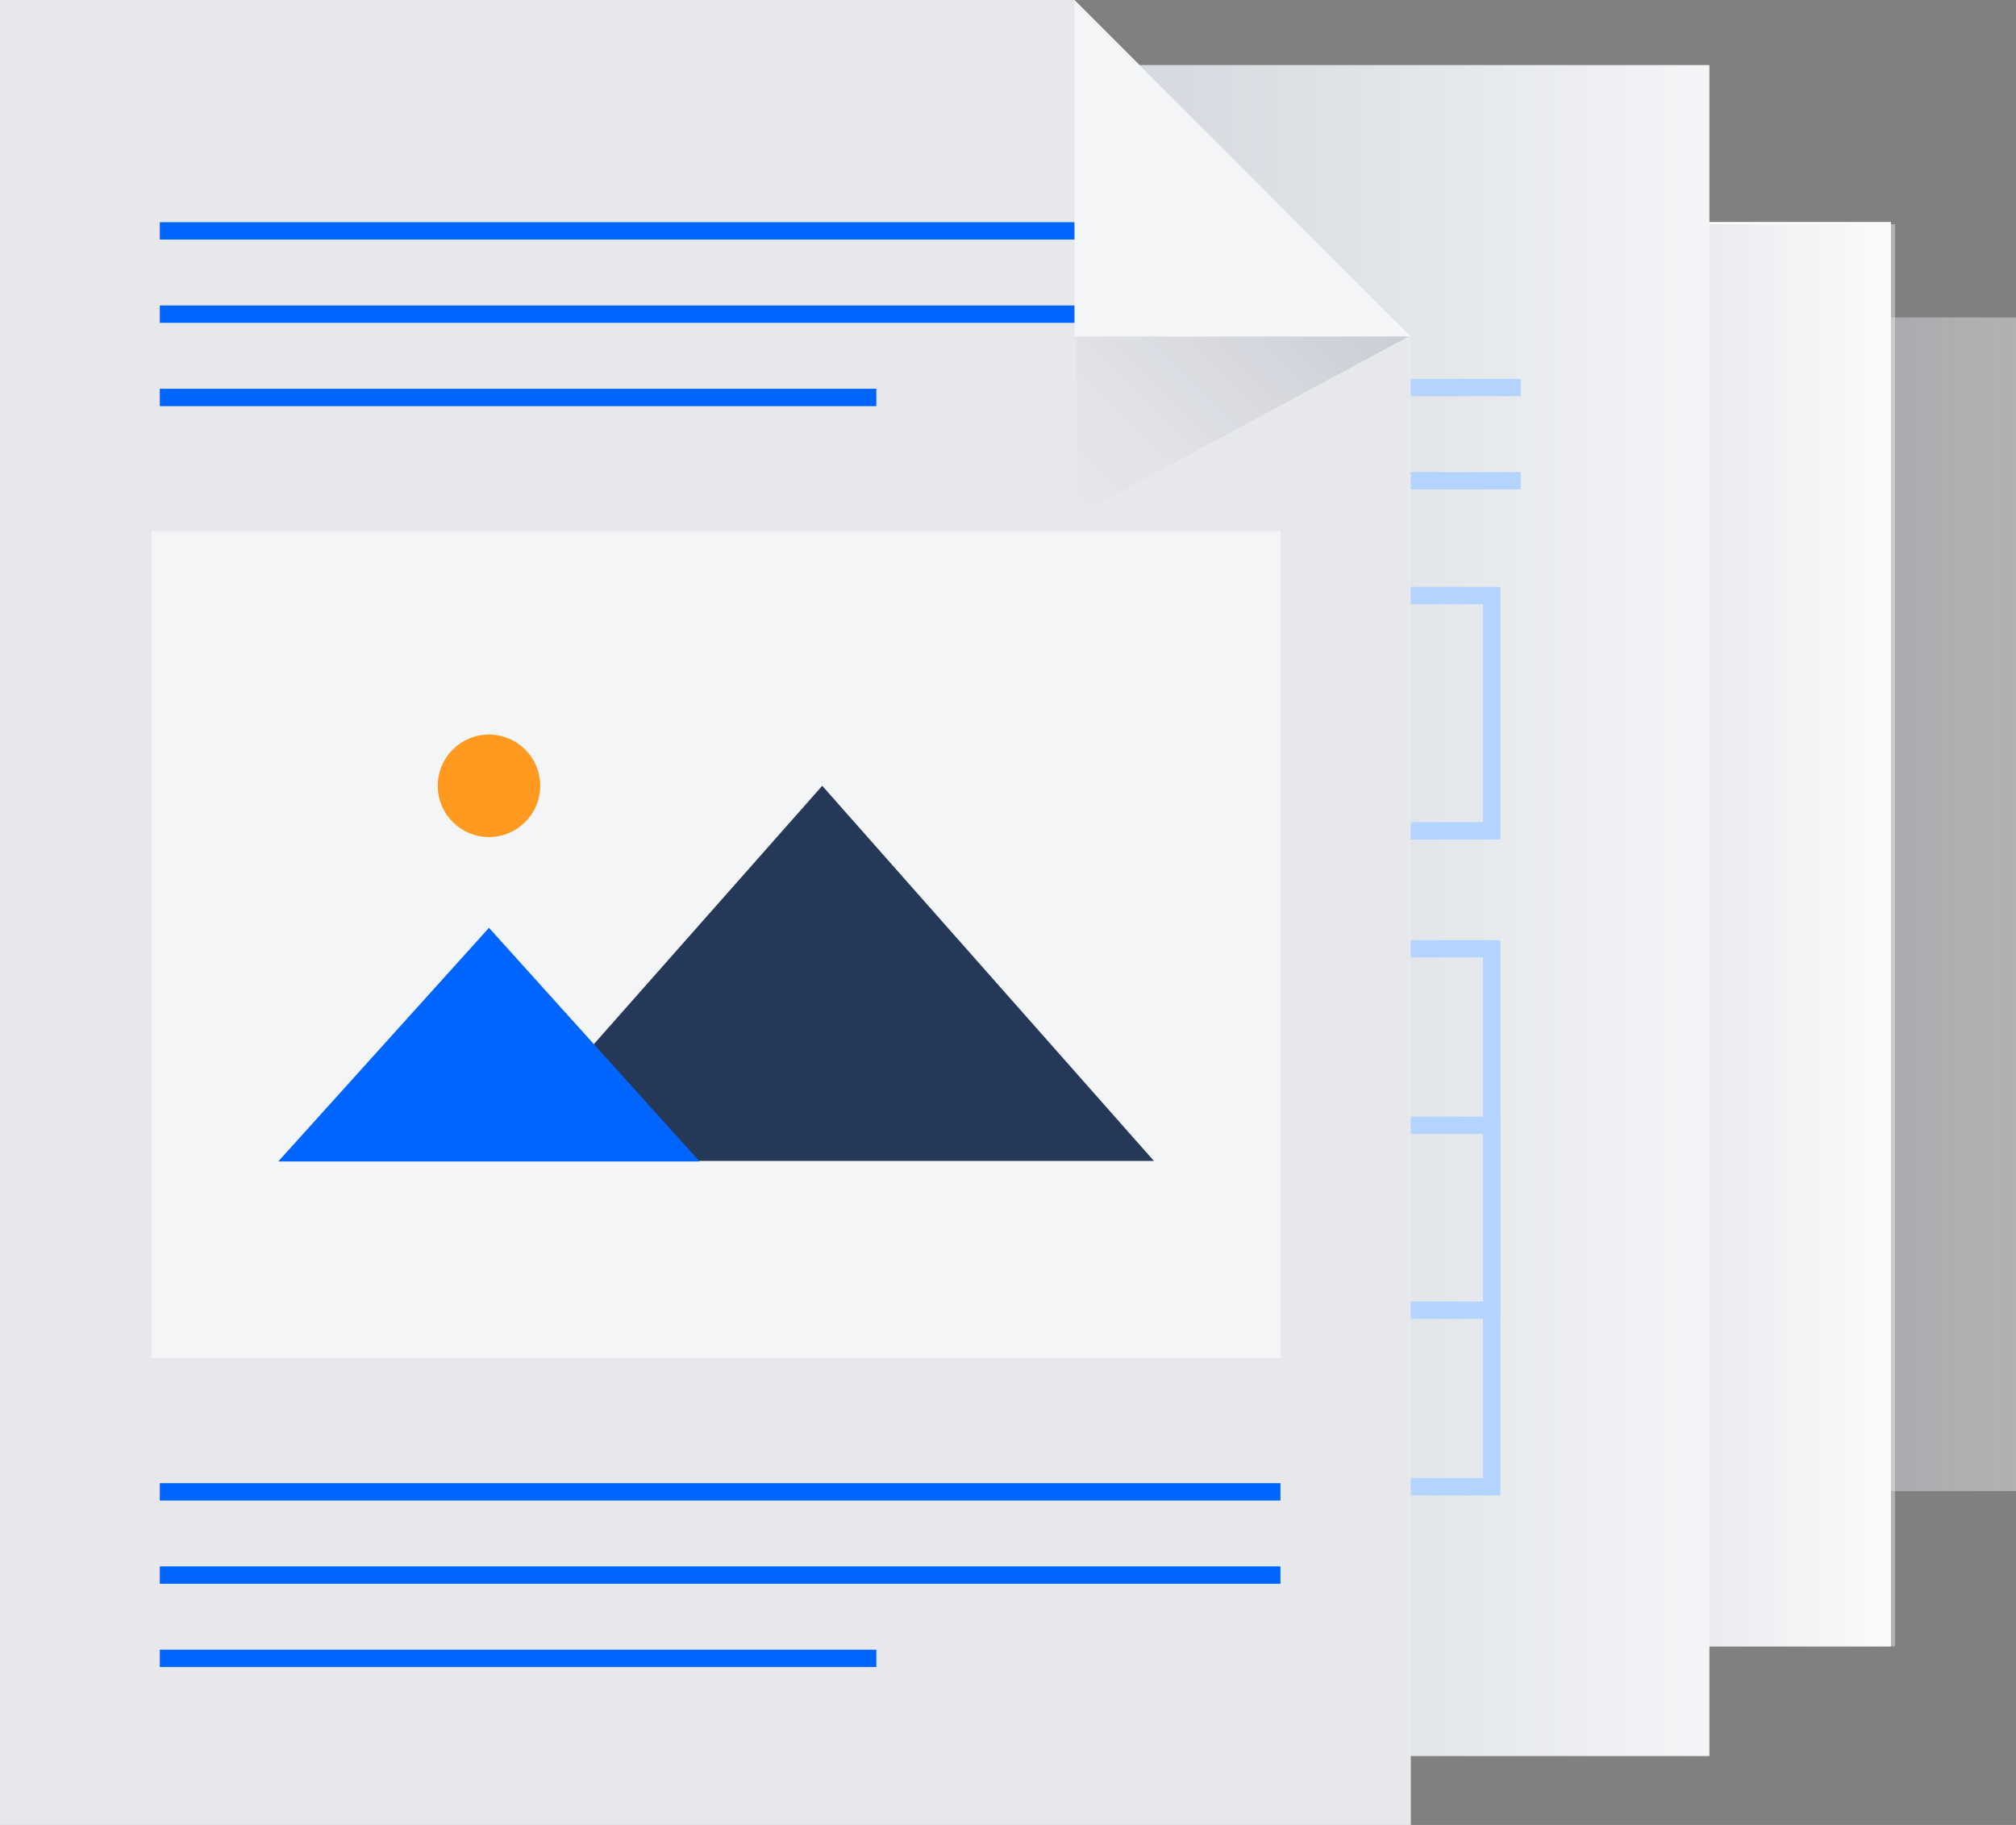 <svg xmlns="http://www.w3.org/2000/svg" xmlns:xlink="http://www.w3.org/1999/xlink" viewBox="0 0 232.12 210.11"><rect x="0" y="0" width="232.12" height="210.11" fill="#808080" stroke="none"/><defs><style>.cls-1{opacity:0.6;}.cls-2{fill:url(#linear-gradient);}.cls-3{fill:#fff;}.cls-4{fill:url(#linear-gradient-2);}.cls-5{fill:url(#linear-gradient-3);}.cls-10,.cls-6,.cls-7{fill:none;stroke-width:2px;}.cls-6{stroke:#b2d4ff;}.cls-10,.cls-6{stroke-miterlimit:10;}.cls-10,.cls-7{stroke:#0065ff;}.cls-7{stroke-linejoin:round;}.cls-8{fill:#e7e8ec;}.cls-9{opacity:0.2;fill:url(#linear-gradient-4);}.cls-11{fill:#f4f5f7;}.cls-12{fill:#253858;}.cls-13{fill:#0065ff;}.cls-14{fill:#ff991f;}</style><linearGradient id="linear-gradient" x1="116.68" y1="104.11" x2="232.12" y2="104.11" gradientUnits="userSpaceOnUse"><stop offset="0.59" stop-color="#a5adba"/><stop offset="0.9" stop-color="#dadde3" stop-opacity="0.8"/><stop offset="1" stop-color="#f4f5f7" stop-opacity="0.7"/></linearGradient><linearGradient id="linear-gradient-2" x1="78.3" y1="107.68" x2="218.19" y2="107.68" gradientUnits="userSpaceOnUse"><stop offset="0.53" stop-color="#a5adba"/><stop offset="0.88" stop-color="#dadde3" stop-opacity="0.8"/><stop offset="1" stop-color="#f4f5f7" stop-opacity="0.7"/></linearGradient><linearGradient id="linear-gradient-3" x1="38.61" y1="104.84" x2="196.82" y2="104.84" gradientUnits="userSpaceOnUse"><stop offset="0.21" stop-color="#c1c7d0"/><stop offset="0.42" stop-color="#cacfd7"/><stop offset="0.78" stop-color="#e2e5e9"/><stop offset="1" stop-color="#f4f5f7"/></linearGradient><linearGradient id="linear-gradient-4" x1="113.64" y1="48.98" x2="154.05" y2="8.58" gradientUnits="userSpaceOnUse"><stop offset="0" stop-color="#091e42" stop-opacity="0"/><stop offset="0.25" stop-color="#091e42" stop-opacity="0.17"/><stop offset="0.69" stop-color="#091e42" stop-opacity="0.62"/><stop offset="1" stop-color="#091e42"/></linearGradient></defs><title>Pages</title><g id="Layer_2" data-name="Layer 2"><g id="Layer_1-2" data-name="Layer 1"><g class="cls-1"><rect class="cls-2" x="116.68" y="36.55" width="115.44" height="135.12"/></g><rect class="cls-3" x="142.72" y="25.56" width="75" height="164"/><g class="cls-1"><rect class="cls-4" x="78.3" y="25.81" width="139.89" height="163.74"/></g><rect class="cls-5" x="38.61" y="7.49" width="158.21" height="194.69"/><rect class="cls-6" x="81.3" y="109.23" width="90.45" height="61.94"/><line class="cls-6" x1="46.43" y1="44.62" x2="175.1" y2="44.62"/><line class="cls-6" x1="46.43" y1="55.35" x2="175.1" y2="55.35"/><rect class="cls-6" x="81.3" y="129.56" width="90.45" height="21.29"/><rect class="cls-6" x="81.3" y="68.57" width="90.45" height="27.09"/><line class="cls-7" x1="17.47" y1="171.76" x2="79.3" y2="171.76"/><polygon class="cls-8" points="162.44 38.71 162.44 210.11 0 210.11 0 0 123.7 0 162.41 38.71 162.44 38.71"/><polygon class="cls-9" points="123.98 59.32 162.35 38.65 123.98 0.28 123.98 59.32"/><line class="cls-10" x1="18.4" y1="181.34" x2="147.43" y2="181.34"/><line class="cls-10" x1="18.4" y1="190.93" x2="100.9" y2="190.93"/><line class="cls-10" x1="18.4" y1="171.76" x2="147.43" y2="171.76"/><line class="cls-10" x1="18.4" y1="36.17" x2="133.35" y2="36.17"/><line class="cls-10" x1="18.4" y1="45.76" x2="100.9" y2="45.76"/><line class="cls-10" x1="18.4" y1="26.58" x2="133.35" y2="26.58"/><polygon class="cls-11" points="162.45 38.74 123.71 38.74 123.71 0 162.45 38.74"/><rect class="cls-11" x="17.47" y="61.15" width="129.96" height="95.22"/><polygon class="cls-12" points="94.67 90.47 132.86 133.66 56.49 133.66 94.67 90.47"/><polygon class="cls-13" points="56.3 106.82 80.55 133.72 32.04 133.72 56.3 106.82"/><circle class="cls-14" cx="56.3" cy="90.47" r="5.9"/></g></g></svg>